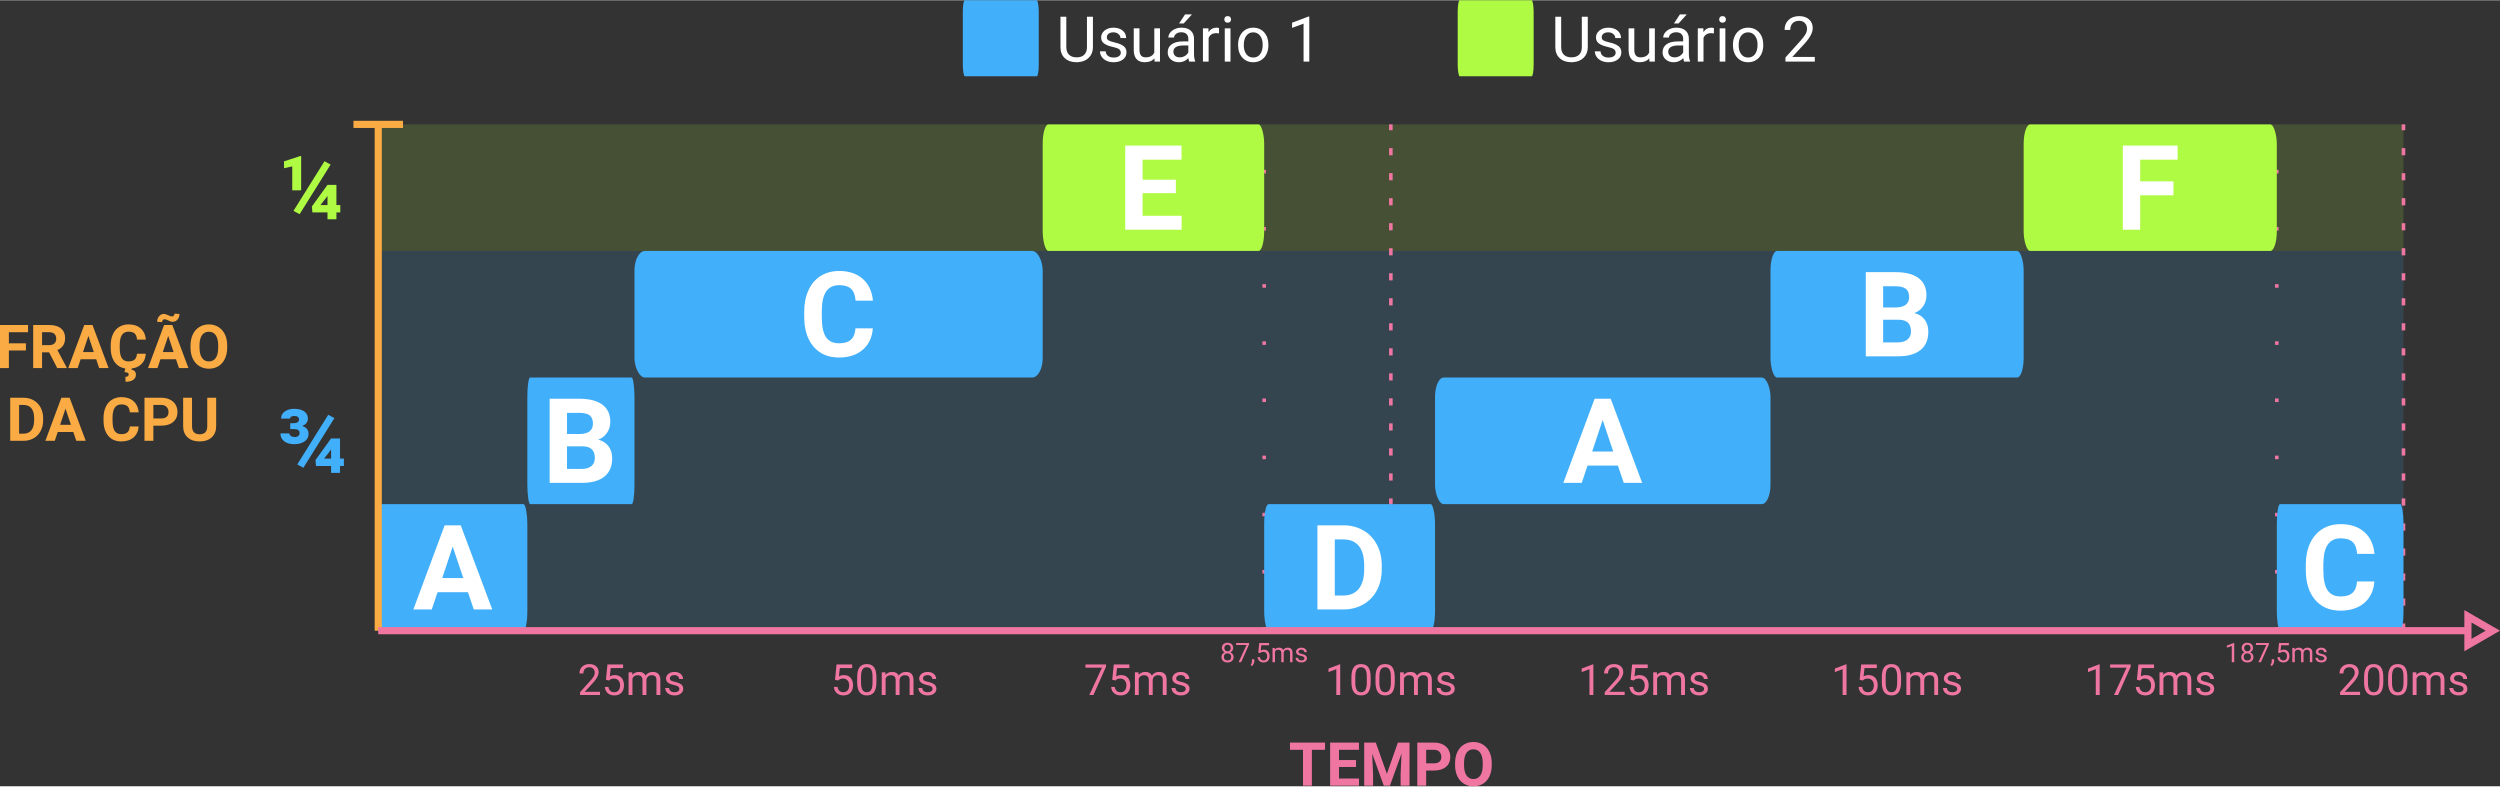 <?xml version="1.0" encoding="UTF-8"?>
<!DOCTYPE svg PUBLIC "-//W3C//DTD SVG 1.1//EN" "http://www.w3.org/Graphics/SVG/1.1/DTD/svg11.dtd">
<!-- Creator: CorelDRAW 2021 (64 Bit) -->
<svg xmlns="http://www.w3.org/2000/svg" xml:space="preserve" width="998px" height="314px" version="1.1" style="shape-rendering:geometricPrecision; text-rendering:geometricPrecision; image-rendering:optimizeQuality; fill-rule:evenodd; clip-rule:evenodd"
viewBox="0 0 783.31 246.27"
 xmlns:xlink="http://www.w3.org/1999/xlink"
 xmlns:xodm="http://www.corel.com/coreldraw/odm/2003">
 <rect x="0" y="0" width="783.31" height="246.27" fill="#333333" stroke="none"/>
 <defs>
  <style type="text/css">
   <![CDATA[
    .str3 {stroke:#F076A2;stroke-width:2.24;stroke-miterlimit:22.926}
    .str1 {stroke:#FAAB43;stroke-width:2.24;stroke-miterlimit:22.926}
    .str2 {stroke:#F076A2;stroke-width:1.12;stroke-miterlimit:22.926;stroke-dasharray:1.12 16.79}
    .str0 {stroke:#F076A2;stroke-width:1.12;stroke-miterlimit:22.926;stroke-dasharray:2.24 5.6}
    .fil5 {fill:none}
    .fil2 {fill:#42AFFA}
    .fil4 {fill:#AFFA42}
    .fil7 {fill:#42AFFA;fill-rule:nonzero}
    .fil8 {fill:#AFFA42;fill-rule:nonzero}
    .fil9 {fill:#F076A2;fill-rule:nonzero}
    .fil6 {fill:#FAAB43;fill-rule:nonzero}
    .fil3 {fill:white;fill-rule:nonzero}
    .fil0 {fill:#42AFFA;fill-opacity:0.149}
    .fil1 {fill:#AFFA42;fill-opacity:0.149}
   ]]>
  </style>
 </defs>
 <g id="Camada_x0020_1">
  <polygon class="fil0" points="118.51,197.52 118.51,78.54 753.07,78.54 753.07,197.52 "/>
  <polygon class="fil1" points="118.51,78.54 118.51,38.88 753.07,38.88 753.07,78.54 "/>
  <rect class="fil2" x="118.51" y="157.86" width="46.72" height="39.66" rx="1.21" ry="6.08"/>
  <rect class="fil2" x="165.23" y="118.2" width="33.57" height="39.66" rx="0.87" ry="6.08"/>
  <rect class="fil2" x="198.8" y="78.54" width="127.9" height="39.66" rx="3.3" ry="6.08"/>
  <rect class="fil2" x="449.63" y="118.2" width="105.11" height="39.66" rx="2.71" ry="6.08"/>
  <rect class="fil2" x="554.74" y="78.54" width="79.32" height="39.66" rx="2.05" ry="6.08"/>
  <path class="fil3" d="M146.62 185.46l-9.52 0 -1.82 5.41 -5.77 0 9.81 -26.37 5.04 0 9.87 26.37 -5.78 0 -1.83 -5.41zm-8.06 -4.42l6.6 0 -3.32 -9.87 -3.28 9.87z"/>
  <path class="fil3" d="M172.22 151.21l0 -26.37 9.23 0c3.2,0 5.63,0.62 7.28,1.85 1.66,1.22 2.49,3.02 2.49,5.39 0,1.29 -0.34,2.43 -1,3.41 -0.66,0.99 -1.59,1.71 -2.77,2.17 1.35,0.34 2.41,1.02 3.19,2.04 0.78,1.03 1.17,2.28 1.17,3.77 0,2.53 -0.81,4.45 -2.42,5.75 -1.62,1.31 -3.93,1.97 -6.92,1.99l-10.25 0zm5.43 -11.46l0 7.09 4.65 0c1.28,0 2.29,-0.31 3,-0.91 0.72,-0.61 1.08,-1.45 1.08,-2.52 0,-2.4 -1.25,-3.62 -3.75,-3.66l-4.98 0zm0 -3.85l4.02 0c2.74,-0.05 4.11,-1.14 4.11,-3.28 0,-1.19 -0.34,-2.05 -1.04,-2.58 -0.69,-0.52 -1.79,-0.78 -3.29,-0.78l-3.8 0 0 6.64z"/>
  <path class="fil3" d="M273.48 102.78c-0.21,2.84 -1.25,5.07 -3.14,6.7 -1.89,1.63 -4.38,2.45 -7.47,2.45 -3.38,0 -6.04,-1.14 -7.98,-3.42 -1.94,-2.28 -2.91,-5.41 -2.91,-9.38l0 -1.61c0,-2.54 0.45,-4.78 1.35,-6.71 0.89,-1.93 2.17,-3.41 3.82,-4.45 1.67,-1.03 3.59,-1.55 5.79,-1.55 3.05,0 5.49,0.82 7.35,2.44 1.87,1.64 2.94,3.92 3.23,6.87l-5.44 0c-0.13,-1.7 -0.6,-2.94 -1.42,-3.71 -0.81,-0.76 -2.05,-1.15 -3.72,-1.15 -1.81,0 -3.17,0.65 -4.06,1.95 -0.91,1.3 -1.36,3.31 -1.39,6.05l0 1.99c0,2.85 0.43,4.93 1.29,6.25 0.87,1.31 2.23,1.97 4.09,1.97 1.68,0 2.93,-0.38 3.76,-1.14 0.82,-0.77 1.3,-1.95 1.42,-3.55l5.43 0z"/>
  <path class="fil3" d="M506.93 145.8l-9.52 0 -1.81 5.41 -5.78 0 9.81 -26.37 5.04 0 9.87 26.37 -5.78 0 -1.83 -5.41zm-8.06 -4.41l6.6 0 -3.32 -9.88 -3.28 9.88z"/>
  <path class="fil3" d="M584.6 111.55l0 -26.37 9.23 0c3.21,0 5.64,0.62 7.29,1.85 1.65,1.22 2.48,3.02 2.48,5.39 0,1.29 -0.33,2.43 -1,3.41 -0.66,0.99 -1.58,1.71 -2.77,2.17 1.35,0.34 2.42,1.02 3.2,2.04 0.78,1.03 1.16,2.29 1.16,3.77 0,2.53 -0.81,4.45 -2.42,5.75 -1.62,1.31 -3.92,1.97 -6.92,1.99l-10.25 0zm5.43 -11.46l0 7.09 4.66 0c1.28,0 2.28,-0.31 3,-0.91 0.71,-0.61 1.07,-1.45 1.07,-2.52 0,-2.4 -1.25,-3.62 -3.75,-3.66l-4.98 0zm0 -3.85l4.03 0c2.74,-0.05 4.11,-1.14 4.11,-3.28 0,-1.19 -0.35,-2.05 -1.05,-2.58 -0.69,-0.52 -1.78,-0.78 -3.29,-0.78l-3.8 0 0 6.64z"/>
  <g id="_2501178819568">
   <rect class="fil2" x="301.67" width="23.8" height="23.8" rx="0.61" ry="3.65"/>
   <path class="fil3" d="M342.44 5.16l0 9.56c-0.01,1.32 -0.43,2.4 -1.26,3.25 -0.82,0.84 -1.94,1.31 -3.36,1.42l-0.49 0.02c-1.54,0 -2.76,-0.42 -3.67,-1.25 -0.92,-0.83 -1.38,-1.97 -1.39,-3.43l0 -9.57 1.83 0 0 9.51c0,1.02 0.28,1.81 0.84,2.37 0.56,0.56 1.35,0.84 2.39,0.84 1.05,0 1.85,-0.28 2.41,-0.84 0.56,-0.56 0.83,-1.34 0.83,-2.36l0 -9.52 1.87 0z"/>
   <path id="_1" class="fil3" d="M351.17 16.44c0,-0.48 -0.19,-0.86 -0.55,-1.12 -0.36,-0.27 -1,-0.5 -1.9,-0.69 -0.9,-0.19 -1.62,-0.43 -2.15,-0.7 -0.53,-0.27 -0.92,-0.59 -1.18,-0.96 -0.25,-0.37 -0.38,-0.82 -0.38,-1.33 0,-0.86 0.36,-1.58 1.08,-2.17 0.73,-0.59 1.65,-0.89 2.78,-0.89 1.18,0 2.14,0.3 2.88,0.91 0.74,0.62 1.1,1.4 1.1,2.35l-1.79 0c0,-0.49 -0.21,-0.91 -0.62,-1.27 -0.42,-0.35 -0.94,-0.53 -1.57,-0.53 -0.65,0 -1.16,0.14 -1.52,0.43 -0.37,0.28 -0.55,0.65 -0.55,1.11 0,0.43 0.17,0.75 0.51,0.97 0.34,0.22 0.95,0.43 1.84,0.63 0.9,0.2 1.62,0.43 2.17,0.71 0.55,0.28 0.96,0.61 1.23,1 0.27,0.39 0.4,0.86 0.4,1.43 0,0.93 -0.37,1.68 -1.12,2.24 -0.74,0.56 -1.71,0.85 -2.9,0.85 -0.84,0 -1.58,-0.15 -2.22,-0.45 -0.65,-0.3 -1.15,-0.71 -1.51,-1.24 -0.36,-0.53 -0.55,-1.1 -0.55,-1.72l1.79 0c0.03,0.6 0.27,1.07 0.72,1.42 0.44,0.35 1.04,0.52 1.77,0.52 0.67,0 1.21,-0.13 1.62,-0.4 0.41,-0.28 0.62,-0.64 0.62,-1.1z"/>
   <path id="_2" class="fil3" d="M361.71 18.18c-0.69,0.82 -1.71,1.23 -3.05,1.23 -1.12,0 -1.96,-0.33 -2.55,-0.97 -0.58,-0.65 -0.87,-1.61 -0.88,-2.87l0 -6.79 1.79 0 0 6.73c0,1.58 0.64,2.37 1.93,2.37 1.36,0 2.27,-0.5 2.72,-1.52l0 -7.58 1.78 0 0 10.43 -1.7 0 -0.04 -1.03z"/>
   <path id="_3" class="fil3" d="M372.61 19.21c-0.1,-0.21 -0.19,-0.57 -0.25,-1.1 -0.83,0.86 -1.82,1.3 -2.97,1.3 -1.03,0 -1.88,-0.29 -2.53,-0.88 -0.66,-0.58 -0.99,-1.32 -0.99,-2.21 0,-1.09 0.41,-1.93 1.24,-2.53 0.82,-0.6 1.99,-0.9 3.48,-0.9l1.74 0 0 -0.82c0,-0.63 -0.19,-1.12 -0.56,-1.5 -0.37,-0.36 -0.92,-0.55 -1.65,-0.55 -0.64,0 -1.17,0.16 -1.6,0.48 -0.43,0.32 -0.65,0.71 -0.65,1.17l-1.79 0c0,-0.52 0.18,-1.03 0.55,-1.51 0.37,-0.49 0.87,-0.87 1.51,-1.16 0.63,-0.28 1.33,-0.42 2.09,-0.42 1.2,0 2.14,0.3 2.82,0.9 0.68,0.6 1.04,1.43 1.06,2.48l0 4.81c0,0.96 0.13,1.72 0.37,2.28l0 0.16 -1.87 0zm-2.96 -1.33c0.56,0 1.09,-0.14 1.59,-0.43 0.5,-0.29 0.86,-0.68 1.09,-1.14l0 -2.16 -1.4 0c-2.18,0 -3.28,0.65 -3.28,1.94 0,0.56 0.19,1 0.56,1.32 0.37,0.32 0.85,0.47 1.44,0.47zm1.65 -13.45l2.16 0 -2.58 2.84 -1.44 -0.01 1.86 -2.83z"/>
   <path id="_4" class="fil3" d="M381.95 10.37c-0.27,-0.05 -0.56,-0.07 -0.87,-0.07 -1.17,0 -1.97,0.49 -2.39,1.49l0 7.42 -1.78 0 0 -10.43 1.73 0 0.03 1.2c0.59,-0.93 1.42,-1.4 2.49,-1.4 0.35,0 0.62,0.04 0.79,0.13l0 1.66z"/>
   <path id="_5" class="fil3" d="M385.54 19.21l-1.79 0 0 -10.43 1.79 0 0 10.43zm-1.93 -13.21c0,-0.29 0.09,-0.54 0.26,-0.74 0.18,-0.2 0.44,-0.3 0.79,-0.3 0.35,0 0.61,0.1 0.79,0.3 0.18,0.2 0.27,0.45 0.27,0.74 0,0.29 -0.09,0.53 -0.27,0.73 -0.18,0.19 -0.44,0.29 -0.79,0.29 -0.35,0 -0.61,-0.1 -0.79,-0.29 -0.17,-0.2 -0.26,-0.44 -0.26,-0.73z"/>
   <path id="_6" class="fil3" d="M387.92 13.9c0,-1.03 0.2,-1.95 0.6,-2.76 0.4,-0.82 0.96,-1.45 1.68,-1.9 0.71,-0.44 1.53,-0.66 2.45,-0.66 1.42,0 2.57,0.49 3.45,1.47 0.88,0.99 1.32,2.3 1.32,3.93l0 0.13c0,1.01 -0.2,1.93 -0.59,2.73 -0.38,0.81 -0.94,1.44 -1.67,1.89 -0.72,0.45 -1.55,0.68 -2.49,0.68 -1.41,0 -2.56,-0.5 -3.44,-1.48 -0.88,-0.98 -1.31,-2.29 -1.31,-3.91l0 -0.12zm1.79 0.2c0,1.16 0.27,2.09 0.8,2.79 0.54,0.7 1.26,1.05 2.16,1.05 0.91,0 1.63,-0.35 2.16,-1.06 0.54,-0.71 0.8,-1.71 0.8,-2.99 0,-1.15 -0.27,-2.07 -0.81,-2.78 -0.54,-0.71 -1.27,-1.07 -2.17,-1.07 -0.88,0 -1.59,0.35 -2.13,1.05 -0.54,0.7 -0.81,1.71 -0.81,3.01z"/>
   <polygon id="_7" class="fil3" points="410.23,19.21 408.44,19.21 408.44,7.32 404.84,8.64 404.84,7.02 409.95,5.1 410.23,5.1 "/>
   <rect class="fil4" x="456.73" width="23.8" height="23.8" rx="0.61" ry="3.65"/>
   <path class="fil3" d="M497.49 5.16l0 9.56c-0.01,1.32 -0.43,2.4 -1.25,3.25 -0.83,0.84 -1.95,1.31 -3.37,1.42l-0.49 0.02c-1.53,0 -2.76,-0.42 -3.67,-1.25 -0.92,-0.83 -1.38,-1.97 -1.39,-3.43l0 -9.57 1.83 0 0 9.51c0,1.02 0.28,1.81 0.84,2.37 0.56,0.56 1.36,0.84 2.39,0.84 1.05,0 1.85,-0.28 2.41,-0.84 0.56,-0.56 0.83,-1.34 0.83,-2.36l0 -9.52 1.87 0z"/>
   <path id="_1_0" class="fil3" d="M506.22 16.44c0,-0.48 -0.18,-0.86 -0.55,-1.12 -0.36,-0.27 -0.99,-0.5 -1.9,-0.69 -0.9,-0.19 -1.62,-0.43 -2.15,-0.7 -0.53,-0.27 -0.92,-0.59 -1.18,-0.96 -0.25,-0.37 -0.38,-0.82 -0.38,-1.33 0,-0.86 0.36,-1.58 1.09,-2.17 0.72,-0.59 1.65,-0.89 2.77,-0.89 1.18,0 2.15,0.3 2.88,0.91 0.74,0.62 1.11,1.4 1.11,2.35l-1.8 0c0,-0.49 -0.21,-0.91 -0.62,-1.27 -0.42,-0.35 -0.94,-0.53 -1.57,-0.53 -0.65,0 -1.16,0.14 -1.52,0.43 -0.37,0.28 -0.55,0.65 -0.55,1.11 0,0.43 0.17,0.75 0.51,0.97 0.34,0.22 0.96,0.43 1.85,0.63 0.89,0.2 1.61,0.43 2.16,0.71 0.55,0.28 0.96,0.61 1.23,1 0.27,0.39 0.4,0.86 0.4,1.43 0,0.93 -0.37,1.68 -1.12,2.24 -0.74,0.56 -1.71,0.85 -2.9,0.85 -0.84,0 -1.58,-0.15 -2.22,-0.45 -0.64,-0.3 -1.15,-0.71 -1.51,-1.24 -0.36,-0.53 -0.55,-1.1 -0.55,-1.72l1.79 0c0.03,0.6 0.27,1.07 0.72,1.42 0.44,0.35 1.04,0.52 1.77,0.52 0.67,0 1.22,-0.13 1.62,-0.4 0.41,-0.28 0.62,-0.64 0.62,-1.1z"/>
   <path id="_2_1" class="fil3" d="M516.76 18.18c-0.69,0.82 -1.71,1.23 -3.05,1.23 -1.11,0 -1.96,-0.33 -2.54,-0.97 -0.59,-0.65 -0.88,-1.61 -0.89,-2.87l0 -6.79 1.79 0 0 6.73c0,1.58 0.64,2.37 1.93,2.37 1.36,0 2.27,-0.5 2.72,-1.52l0 -7.58 1.78 0 0 10.43 -1.7 0 -0.04 -1.03z"/>
   <path id="_3_2" class="fil3" d="M527.66 19.21c-0.1,-0.21 -0.18,-0.57 -0.25,-1.1 -0.83,0.86 -1.82,1.3 -2.97,1.3 -1.03,0 -1.87,-0.29 -2.53,-0.88 -0.66,-0.58 -0.99,-1.32 -0.99,-2.21 0,-1.09 0.41,-1.93 1.24,-2.53 0.82,-0.6 1.99,-0.9 3.48,-0.9l1.74 0 0 -0.82c0,-0.63 -0.18,-1.12 -0.56,-1.5 -0.37,-0.36 -0.92,-0.55 -1.65,-0.55 -0.63,0 -1.17,0.16 -1.6,0.48 -0.43,0.32 -0.65,0.71 -0.65,1.17l-1.79 0c0,-0.52 0.18,-1.03 0.55,-1.51 0.38,-0.49 0.88,-0.87 1.51,-1.16 0.63,-0.28 1.33,-0.42 2.09,-0.42 1.2,0 2.14,0.3 2.82,0.9 0.69,0.6 1.04,1.43 1.06,2.48l0 4.81c0,0.96 0.13,1.72 0.37,2.28l0 0.16 -1.87 0zm-2.96 -1.33c0.56,0 1.09,-0.14 1.59,-0.43 0.5,-0.29 0.87,-0.68 1.09,-1.14l0 -2.16 -1.4 0c-2.18,0 -3.28,0.65 -3.28,1.94 0,0.56 0.19,1 0.56,1.32 0.38,0.32 0.85,0.47 1.44,0.47zm1.65 -13.45l2.16 0 -2.58 2.84 -1.44 -0.01 1.86 -2.83z"/>
   <path id="_4_3" class="fil3" d="M537.01 10.37c-0.27,-0.05 -0.57,-0.07 -0.88,-0.07 -1.17,0 -1.97,0.49 -2.38,1.49l0 7.42 -1.79 0 0 -10.43 1.74 0 0.03 1.2c0.58,-0.93 1.41,-1.4 2.48,-1.4 0.35,0 0.62,0.04 0.8,0.13l0 1.66z"/>
   <path id="_5_4" class="fil3" d="M540.59 19.21l-1.78 0 0 -10.43 1.78 0 0 10.43zm-1.93 -13.21c0,-0.29 0.09,-0.54 0.26,-0.74 0.18,-0.2 0.45,-0.3 0.79,-0.3 0.35,0 0.61,0.1 0.79,0.3 0.18,0.2 0.27,0.45 0.27,0.74 0,0.29 -0.09,0.53 -0.27,0.73 -0.18,0.19 -0.44,0.29 -0.79,0.29 -0.34,0 -0.61,-0.1 -0.79,-0.29 -0.17,-0.2 -0.26,-0.44 -0.26,-0.73z"/>
   <path id="_6_5" class="fil3" d="M542.97 13.9c0,-1.03 0.2,-1.95 0.6,-2.76 0.4,-0.82 0.96,-1.45 1.68,-1.9 0.71,-0.44 1.53,-0.66 2.45,-0.66 1.43,0 2.58,0.49 3.45,1.47 0.88,0.99 1.32,2.3 1.32,3.93l0 0.13c0,1.01 -0.2,1.93 -0.58,2.73 -0.39,0.81 -0.95,1.44 -1.67,1.89 -0.73,0.45 -1.56,0.68 -2.5,0.68 -1.41,0 -2.56,-0.5 -3.43,-1.48 -0.88,-0.98 -1.32,-2.29 -1.32,-3.91l0 -0.12zm1.79 0.2c0,1.16 0.27,2.09 0.81,2.79 0.53,0.7 1.25,1.05 2.15,1.05 0.91,0 1.63,-0.35 2.16,-1.06 0.54,-0.71 0.8,-1.71 0.8,-2.99 0,-1.15 -0.27,-2.07 -0.81,-2.78 -0.54,-0.71 -1.26,-1.07 -2.17,-1.07 -0.88,0 -1.59,0.35 -2.13,1.05 -0.54,0.7 -0.81,1.71 -0.81,3.01z"/>
   <path id="_7_6" class="fil3" d="M568.62 19.21l-9.2 0 0 -1.29 4.86 -5.4c0.72,-0.82 1.22,-1.48 1.49,-2 0.27,-0.51 0.41,-1.04 0.41,-1.59 0,-0.73 -0.22,-1.33 -0.67,-1.8 -0.44,-0.47 -1.03,-0.7 -1.77,-0.7 -0.89,0 -1.58,0.25 -2.07,0.75 -0.49,0.51 -0.74,1.21 -0.74,2.11l-1.78 0c0,-1.29 0.41,-2.33 1.25,-3.13 0.83,-0.8 1.94,-1.2 3.34,-1.2 1.3,0 2.34,0.35 3.09,1.03 0.77,0.69 1.14,1.6 1.14,2.74 0,1.38 -0.87,3.03 -2.64,4.94l-3.76 4.08 7.05 0 0 1.46z"/>
  </g>
  <line class="fil5 str0" x1="753.07" y1="197.52" x2="753.07" y2= "38.88" />
  <line class="fil5 str1" x1="118.51" y1="197.52" x2="118.51" y2= "38.88" />
  <polygon class="fil6" points="8.12,109.72 2.78,109.72 2.78,115.24 0,115.24 0,101.74 8.79,101.74 8.79,104 2.78,104 2.78,107.48 8.12,107.48 "/>
  <path id="_1_7" class="fil6" d="M15.39 110.31l-2.21 0 0 4.93 -2.78 0 0 -13.5 5.01 0c1.6,0 2.83,0.36 3.69,1.07 0.87,0.71 1.3,1.72 1.3,3.02 0,0.92 -0.2,1.69 -0.6,2.3 -0.4,0.62 -1,1.11 -1.81,1.47l2.92 5.51 0 0.13 -2.98 0 -2.54 -4.93zm-2.21 -2.26l2.24 0c0.7,0 1.24,-0.18 1.63,-0.53 0.38,-0.36 0.57,-0.85 0.57,-1.47 0,-0.64 -0.18,-1.14 -0.54,-1.5 -0.36,-0.36 -0.92,-0.55 -1.67,-0.55l-2.23 0 0 4.05z"/>
  <path id="_2_8" class="fil6" d="M30.14 112.47l-4.88 0 -0.93 2.77 -2.95 0 5.02 -13.5 2.58 0 5.05 13.5 -2.96 0 -0.93 -2.77zm-4.13 -2.26l3.38 0 -1.7 -5.05 -1.68 5.05z"/>
  <path id="_3_9" class="fil6" d="M45.69 110.75c-0.1,1.46 -0.63,2.6 -1.6,3.43 -0.97,0.84 -2.24,1.25 -3.83,1.25 -1.73,0 -3.09,-0.58 -4.08,-1.75 -0.99,-1.16 -1.49,-2.76 -1.49,-4.8l0 -0.82c0,-1.3 0.23,-2.45 0.69,-3.44 0.45,-0.98 1.11,-1.74 1.96,-2.27 0.85,-0.53 1.84,-0.8 2.96,-0.8 1.56,0 2.81,0.42 3.76,1.25 0.96,0.84 1.51,2.01 1.65,3.52l-2.78 0c-0.06,-0.87 -0.31,-1.51 -0.73,-1.9 -0.41,-0.39 -1.05,-0.59 -1.9,-0.59 -0.93,0 -1.62,0.33 -2.08,1 -0.46,0.66 -0.7,1.7 -0.71,3.09l0 1.02c0,1.46 0.22,2.53 0.66,3.2 0.45,0.68 1.14,1.01 2.09,1.01 0.86,0 1.5,-0.19 1.93,-0.58 0.42,-0.39 0.66,-1 0.73,-1.82l2.77 0zm-4.4 4.44l-0.1 0.53c0.93,0.17 1.39,0.7 1.39,1.61 0,0.68 -0.28,1.21 -0.85,1.61 -0.56,0.39 -1.36,0.59 -2.38,0.59l-0.07 -1.55c0.69,0 1.04,-0.25 1.04,-0.75 0,-0.26 -0.1,-0.44 -0.31,-0.53 -0.21,-0.1 -0.54,-0.16 -1.01,-0.19l0.29 -1.32 2 0z"/>
  <path id="_4_10" class="fil6" d="M55.14 112.47l-4.87 0 -0.93 2.77 -2.96 0 5.03 -13.5 2.58 0 5.05 13.5 -2.96 0 -0.94 -2.77zm-4.12 -2.26l3.37 0 -1.69 -5.05 -1.68 5.05zm5.21 -11.93c0,0.69 -0.21,1.28 -0.61,1.75 -0.41,0.47 -0.91,0.71 -1.5,0.71 -0.23,0 -0.44,-0.03 -0.63,-0.08 -0.18,-0.05 -0.43,-0.17 -0.75,-0.34 -0.32,-0.17 -0.55,-0.28 -0.69,-0.32 -0.15,-0.04 -0.3,-0.06 -0.47,-0.06 -0.21,0 -0.4,0.08 -0.55,0.23 -0.15,0.16 -0.23,0.38 -0.23,0.66l-1.56 -0.09c0,-0.69 0.21,-1.27 0.61,-1.75 0.41,-0.48 0.9,-0.72 1.49,-0.72 0.18,0 0.36,0.02 0.52,0.07 0.17,0.04 0.44,0.15 0.81,0.33 0.37,0.18 0.62,0.29 0.76,0.32 0.15,0.04 0.3,0.06 0.45,0.06 0.22,0 0.4,-0.08 0.56,-0.23 0.16,-0.15 0.24,-0.36 0.24,-0.64l1.55 0.1z"/>
  <path id="_5_11" class="fil6" d="M71.19 108.8c0,1.33 -0.24,2.49 -0.71,3.5 -0.47,1 -1.14,1.77 -2.01,2.32 -0.88,0.54 -1.88,0.81 -3.01,0.81 -1.12,0 -2.12,-0.27 -2.99,-0.8 -0.88,-0.54 -1.56,-1.31 -2.05,-2.31 -0.48,-1 -0.72,-2.15 -0.73,-3.45l0 -0.66c0,-1.33 0.24,-2.5 0.72,-3.52 0.48,-1.01 1.16,-1.78 2.03,-2.32 0.88,-0.54 1.88,-0.82 3,-0.82 1.13,0 2.12,0.28 3,0.82 0.87,0.54 1.55,1.31 2.03,2.32 0.48,1.02 0.72,2.18 0.72,3.51l0 0.6zm-2.82 -0.61c0,-1.42 -0.25,-2.5 -0.76,-3.23 -0.51,-0.74 -1.23,-1.11 -2.17,-1.11 -0.93,0 -1.65,0.37 -2.16,1.09 -0.51,0.73 -0.76,1.8 -0.77,3.2l0 0.66c0,1.38 0.25,2.45 0.76,3.21 0.51,0.77 1.24,1.14 2.19,1.14 0.93,0 1.65,-0.36 2.15,-1.1 0.5,-0.73 0.75,-1.8 0.76,-3.2l0 -0.66z"/>
  <path id="_6_12" class="fil6" d="M3.2 138.03l0 -13.5 4.15 0c1.19,0 2.25,0.27 3.19,0.8 0.94,0.54 1.67,1.3 2.19,2.28 0.53,0.99 0.79,2.11 0.79,3.36l0 0.63c0,1.25 -0.26,2.37 -0.78,3.34 -0.51,0.98 -1.24,1.74 -2.18,2.27 -0.94,0.54 -2,0.81 -3.18,0.82l-4.18 0zm2.78 -11.24l0 9 1.35 0c1.08,0 1.91,-0.35 2.49,-1.06 0.57,-0.72 0.87,-1.73 0.88,-3.05l0 -0.71c0,-1.37 -0.28,-2.41 -0.85,-3.12 -0.57,-0.71 -1.4,-1.06 -2.5,-1.06l-1.37 0z"/>
  <path id="_7_13" class="fil6" d="M22.97 135.26l-4.88 0 -0.93 2.77 -2.95 0 5.02 -13.5 2.58 0 5.05 13.5 -2.96 0 -0.93 -2.77zm-4.13 -2.26l3.38 0 -1.7 -5.06 -1.68 5.06z"/>
  <path id="_8" class="fil6" d="M43.44 133.54c-0.1,1.45 -0.64,2.59 -1.6,3.43 -0.97,0.83 -2.25,1.25 -3.83,1.25 -1.73,0 -3.09,-0.58 -4.08,-1.75 -0.99,-1.16 -1.49,-2.77 -1.49,-4.8l0 -0.83c0,-1.29 0.23,-2.44 0.69,-3.43 0.45,-0.99 1.11,-1.75 1.96,-2.27 0.85,-0.53 1.83,-0.8 2.96,-0.8 1.56,0 2.81,0.42 3.76,1.25 0.96,0.84 1.51,2.01 1.65,3.52l-2.78 0c-0.07,-0.88 -0.31,-1.51 -0.73,-1.9 -0.41,-0.39 -1.05,-0.59 -1.9,-0.59 -0.93,0 -1.62,0.33 -2.08,1 -0.46,0.66 -0.7,1.69 -0.71,3.09l0 1.02c0,1.46 0.22,2.53 0.66,3.2 0.44,0.67 1.14,1.01 2.09,1.01 0.86,0 1.5,-0.19 1.93,-0.58 0.42,-0.4 0.66,-1 0.72,-1.82l2.78 0z"/>
  <path id="_9" class="fil6" d="M48.05 133.28l0 4.75 -2.78 0 0 -13.5 5.27 0c1.01,0 1.9,0.19 2.67,0.56 0.77,0.37 1.36,0.9 1.78,1.58 0.41,0.68 0.62,1.46 0.62,2.34 0,1.32 -0.46,2.36 -1.36,3.13 -0.91,0.76 -2.16,1.14 -3.76,1.14l-2.44 0zm0 -2.26l2.49 0c0.73,0 1.29,-0.17 1.68,-0.51 0.39,-0.35 0.58,-0.84 0.58,-1.49 0,-0.66 -0.2,-1.19 -0.59,-1.6 -0.38,-0.41 -0.92,-0.62 -1.61,-0.63l-2.55 0 0 4.23z"/>
  <path id="_10" class="fil6" d="M67.73 124.53l0 8.9c0,1.47 -0.46,2.64 -1.38,3.5 -0.93,0.86 -2.19,1.29 -3.79,1.29 -1.58,0 -2.83,-0.42 -3.76,-1.25 -0.92,-0.84 -1.4,-1.98 -1.41,-3.44l0 -9 2.78 0 0 8.91c0,0.88 0.21,1.53 0.63,1.93 0.43,0.41 1.01,0.61 1.76,0.61 1.56,0 2.36,-0.82 2.38,-2.47l0 -8.98 2.79 0z"/>
  <line class="fil5 str1" x1="126.27" y1="38.88" x2="110.75" y2= "38.88" />
  <path class="fil7" d="M95.06 146.47l-1.92 -1.04 9.71 -15.56 1.93 1.04 -9.72 15.56zm11.48 -2.86l1.21 0 0 2.3 -1.21 0 0 2.15 -2.8 0 0 -2.15 -4.73 0 -0.16 -1.86 4.88 -6.76 2.81 0 0 6.32zm-5.01 0l2.21 0 0 -2.89 -0.19 0.29 -2.02 2.6zm-10.59 -11.11l1.12 0c1.08,0 1.63,-0.4 1.63,-1.21 0,-0.32 -0.13,-0.57 -0.39,-0.77 -0.26,-0.19 -0.61,-0.28 -1.06,-0.28 -0.38,0 -0.71,0.07 -0.98,0.21 -0.27,0.14 -0.4,0.35 -0.4,0.62l-2.8 0c0,-0.93 0.38,-1.67 1.15,-2.23 0.77,-0.56 1.75,-0.84 2.95,-0.84 1.32,0 2.37,0.27 3.15,0.81 0.78,0.54 1.16,1.3 1.16,2.27 0,1.08 -0.61,1.85 -1.84,2.3 1.37,0.38 2.05,1.22 2.05,2.52 0,0.96 -0.42,1.73 -1.25,2.31 -0.83,0.58 -1.93,0.87 -3.27,0.87 -1.3,0 -2.34,-0.31 -3.12,-0.91 -0.78,-0.61 -1.17,-1.43 -1.17,-2.47l2.81 0c0,0.31 0.16,0.58 0.47,0.8 0.31,0.23 0.7,0.34 1.17,0.34 0.55,0 0.94,-0.12 1.18,-0.36 0.25,-0.25 0.37,-0.53 0.37,-0.85 0,-0.85 -0.56,-1.27 -1.67,-1.28l-1.26 0 0 -1.85z"/>
  <path class="fil8" d="M94.36 59.55l-2.79 0 0 -7.5 -2.58 0.56 0 -2.16 5.11 -1.65 0.26 0 0 10.75zm-0.48 7.47l-1.93 -1.04 9.72 -15.55 1.92 1.04 -9.71 15.55zm11.53 -2.85l1.21 0 0 2.29 -1.21 0 0 2.15 -2.8 0 0 -2.15 -4.73 0 -0.16 -1.86 4.88 -6.76 2.81 0 0 6.33zm-5.01 0l2.21 0 0 -2.9 -0.19 0.3 -2.02 2.6z"/>
  <line class="fil5 str2" x1="396.1" y1="197.52" x2="396.1" y2= "38.88" />
  <rect class="fil4" x="326.7" y="38.88" width="69.4" height="39.66" rx="1.79" ry="6.08"/>
  <polygon class="fil3" points="368.43,60.43 358,60.43 358,67.52 370.24,67.52 370.24,71.89 352.56,71.89 352.56,45.52 370.2,45.52 370.2,49.94 358,49.94 358,56.21 368.43,56.21 "/>
  <line class="fil5 str0" x1="435.79" y1="197.52" x2="435.79" y2= "38.88" />
  <line class="fil5 str2" x1="713.38" y1="197.52" x2="713.38" y2= "38.88" />
  <rect class="fil2" x="396.1" y="157.86" width="53.53" height="39.66" rx="1.38" ry="6.08"/>
  <path class="fil3" d="M412.78 190.87l0 -26.37 8.11 0c2.32,0 4.4,0.52 6.23,1.57 1.83,1.04 3.26,2.53 4.28,4.45 1.03,1.93 1.54,4.12 1.54,6.57l0 1.22c0,2.44 -0.5,4.63 -1.51,6.53 -1.01,1.91 -2.43,3.39 -4.27,4.44 -1.83,1.05 -3.9,1.58 -6.21,1.59l-8.17 0zm5.44 -21.95l0 17.58 2.63 0c2.12,0 3.74,-0.7 4.87,-2.08 1.12,-1.39 1.69,-3.38 1.71,-5.95l0 -1.39c0,-2.68 -0.55,-4.71 -1.66,-6.09 -1.11,-1.38 -2.74,-2.07 -4.88,-2.07l-2.67 0z"/>
  <rect class="fil4" x="634.06" y="38.88" width="79.32" height="39.66" rx="2.05" ry="6.08"/>
  <polygon class="fil3" points="680.99,61.1 670.57,61.1 670.57,71.89 665.13,71.89 665.13,45.52 682.3,45.52 682.3,49.94 670.57,49.94 670.57,56.73 680.99,56.73 "/>
  <rect class="fil2" x="713.38" y="157.86" width="39.69" height="39.66" rx="1.02" ry="6.08"/>
  <path class="fil3" d="M743.95 182.1c-0.2,2.84 -1.25,5.07 -3.14,6.7 -1.89,1.63 -4.38,2.44 -7.47,2.44 -3.38,0 -6.04,-1.13 -7.98,-3.41 -1.93,-2.28 -2.9,-5.41 -2.9,-9.38l0 -1.61c0,-2.54 0.44,-4.78 1.34,-6.71 0.89,-1.93 2.17,-3.41 3.82,-4.45 1.67,-1.03 3.59,-1.55 5.79,-1.55 3.05,0 5.49,0.82 7.36,2.44 1.86,1.64 2.93,3.92 3.22,6.87l-5.44 0c-0.13,-1.7 -0.6,-2.94 -1.42,-3.71 -0.81,-0.76 -2.05,-1.15 -3.72,-1.15 -1.81,0 -3.17,0.65 -4.06,1.95 -0.9,1.3 -1.36,3.31 -1.39,6.05l0 1.99c0,2.85 0.43,4.93 1.3,6.25 0.86,1.31 2.22,1.97 4.08,1.97 1.68,0 2.93,-0.38 3.76,-1.14 0.82,-0.77 1.3,-1.95 1.42,-3.55l5.43 0z"/>
  <path class="fil9" d="M188 217.66l-6.25 0 0 -0.87 3.3 -3.68c0.49,-0.55 0.83,-1 1.02,-1.35 0.18,-0.35 0.28,-0.71 0.28,-1.08 0,-0.5 -0.15,-0.91 -0.46,-1.23 -0.3,-0.32 -0.7,-0.48 -1.2,-0.48 -0.61,0 -1.08,0.18 -1.41,0.52 -0.33,0.34 -0.5,0.82 -0.5,1.43l-1.22 0c0,-0.87 0.29,-1.59 0.85,-2.13 0.57,-0.54 1.33,-0.81 2.28,-0.81 0.88,0 1.59,0.23 2.1,0.7 0.52,0.46 0.78,1.08 0.78,1.86 0,0.94 -0.6,2.06 -1.8,3.36l-2.56 2.77 4.79 0 0 0.99z"/>
  <path id="_1_14" class="fil9" d="M189.85 212.88l0.48 -4.77 4.9 0 0 1.13 -3.87 0 -0.29 2.6c0.47,-0.27 1,-0.41 1.6,-0.41 0.87,0 1.56,0.29 2.07,0.86 0.51,0.58 0.77,1.36 0.77,2.33 0,0.99 -0.27,1.76 -0.8,2.33 -0.53,0.57 -1.27,0.85 -2.23,0.85 -0.84,0 -1.53,-0.24 -2.06,-0.71 -0.54,-0.46 -0.84,-1.11 -0.91,-1.94l1.14 0c0.08,0.55 0.27,0.96 0.59,1.24 0.31,0.28 0.73,0.41 1.24,0.41 0.57,0 1.01,-0.19 1.33,-0.57 0.32,-0.39 0.48,-0.92 0.48,-1.6 0,-0.63 -0.17,-1.14 -0.52,-1.53 -0.34,-0.39 -0.81,-0.58 -1.38,-0.58 -0.53,0 -0.95,0.12 -1.25,0.35l-0.32 0.26 -0.97 -0.25z"/>
  <path id="_2_15" class="fil9" d="M198.1 210.57l0.03 0.79c0.52,-0.62 1.22,-0.92 2.1,-0.92 1,0 1.67,0.38 2.03,1.14 0.23,-0.34 0.54,-0.62 0.92,-0.83 0.38,-0.21 0.83,-0.31 1.34,-0.31 1.56,0 2.35,0.82 2.38,2.47l0 4.75 -1.22 0 0 -4.68c0,-0.5 -0.11,-0.88 -0.34,-1.13 -0.24,-0.25 -0.62,-0.38 -1.17,-0.38 -0.45,0 -0.83,0.14 -1.12,0.4 -0.3,0.27 -0.47,0.63 -0.52,1.09l0 4.7 -1.22 0 0 -4.64c0,-1.03 -0.51,-1.55 -1.52,-1.55 -0.79,0 -1.34,0.34 -1.63,1.02l0 5.17 -1.21 0 0 -7.09 1.15 0z"/>
  <path id="_3_16" class="fil9" d="M212.86 215.78c0,-0.33 -0.12,-0.58 -0.37,-0.76 -0.24,-0.18 -0.67,-0.34 -1.29,-0.47 -0.61,-0.13 -1.1,-0.29 -1.46,-0.47 -0.36,-0.19 -0.63,-0.4 -0.8,-0.66 -0.17,-0.25 -0.26,-0.55 -0.26,-0.9 0,-0.58 0.25,-1.08 0.74,-1.48 0.49,-0.4 1.12,-0.6 1.88,-0.6 0.81,0 1.46,0.21 1.96,0.62 0.5,0.42 0.75,0.95 0.75,1.59l-1.22 0c0,-0.33 -0.14,-0.62 -0.42,-0.86 -0.28,-0.24 -0.64,-0.36 -1.07,-0.36 -0.44,0 -0.78,0.1 -1.03,0.29 -0.25,0.19 -0.38,0.44 -0.38,0.75 0,0.3 0.12,0.52 0.35,0.67 0.23,0.14 0.65,0.29 1.26,0.42 0.6,0.14 1.09,0.3 1.47,0.49 0.38,0.19 0.65,0.41 0.83,0.68 0.19,0.26 0.28,0.59 0.28,0.97 0,0.63 -0.26,1.14 -0.76,1.52 -0.51,0.39 -1.17,0.58 -1.98,0.58 -0.57,0 -1.07,-0.1 -1.51,-0.3 -0.43,-0.21 -0.78,-0.49 -1.02,-0.85 -0.25,-0.36 -0.37,-0.75 -0.37,-1.17l1.21 0c0.02,0.41 0.19,0.73 0.49,0.97 0.3,0.24 0.7,0.35 1.2,0.35 0.46,0 0.83,-0.09 1.11,-0.27 0.28,-0.19 0.41,-0.44 0.41,-0.75z"/>
  <path class="fil9" d="M261.63 212.88l0.48 -4.77 4.89 0 0 1.13 -3.86 0 -0.29 2.6c0.47,-0.27 1,-0.41 1.59,-0.41 0.88,0 1.57,0.29 2.08,0.86 0.51,0.58 0.77,1.36 0.77,2.33 0,0.99 -0.27,1.76 -0.8,2.33 -0.53,0.57 -1.28,0.85 -2.23,0.85 -0.84,0 -1.53,-0.24 -2.06,-0.71 -0.54,-0.46 -0.84,-1.11 -0.92,-1.94l1.15 0c0.08,0.55 0.27,0.96 0.59,1.24 0.31,0.28 0.73,0.41 1.24,0.41 0.57,0 1.01,-0.19 1.33,-0.57 0.32,-0.39 0.48,-0.92 0.48,-1.6 0,-0.63 -0.17,-1.14 -0.52,-1.53 -0.35,-0.39 -0.81,-0.58 -1.39,-0.58 -0.53,0 -0.94,0.12 -1.24,0.35l-0.32 0.26 -0.97 -0.25z"/>
  <path id="_1_17" class="fil9" d="M274.6 213.59c0,1.42 -0.24,2.48 -0.73,3.17 -0.49,0.69 -1.25,1.04 -2.27,1.04 -1.03,0 -1.78,-0.34 -2.27,-1.02 -0.49,-0.67 -0.74,-1.68 -0.76,-3.03l0 -1.62c0,-1.4 0.24,-2.44 0.73,-3.13 0.48,-0.68 1.25,-1.02 2.28,-1.02 1.03,0 1.79,0.33 2.27,0.99 0.49,0.65 0.73,1.67 0.75,3.05l0 1.57zm-1.22 -1.66c0,-1.03 -0.14,-1.78 -0.43,-2.25 -0.29,-0.47 -0.74,-0.71 -1.37,-0.71 -0.62,0 -1.07,0.24 -1.36,0.71 -0.28,0.46 -0.43,1.18 -0.44,2.15l0 1.95c0,1.03 0.15,1.79 0.45,2.29 0.3,0.49 0.76,0.73 1.37,0.73 0.59,0 1.04,-0.23 1.33,-0.69 0.29,-0.47 0.44,-1.2 0.45,-2.19l0 -1.99z"/>
  <path id="_2_18" class="fil9" d="M277.42 210.57l0.03 0.79c0.52,-0.62 1.22,-0.92 2.1,-0.92 1,0 1.67,0.38 2.03,1.14 0.23,-0.34 0.54,-0.62 0.92,-0.83 0.38,-0.21 0.83,-0.31 1.34,-0.31 1.56,0 2.35,0.82 2.38,2.47l0 4.75 -1.22 0 0 -4.68c0,-0.5 -0.11,-0.88 -0.34,-1.13 -0.24,-0.25 -0.63,-0.38 -1.17,-0.38 -0.45,0 -0.83,0.14 -1.13,0.4 -0.29,0.27 -0.47,0.63 -0.51,1.09l0 4.7 -1.22 0 0 -4.64c0,-1.03 -0.51,-1.55 -1.52,-1.55 -0.79,0 -1.34,0.34 -1.63,1.02l0 5.17 -1.21 0 0 -7.09 1.15 0z"/>
  <path id="_3_19" class="fil9" d="M292.18 215.78c0,-0.33 -0.12,-0.58 -0.37,-0.76 -0.24,-0.18 -0.67,-0.34 -1.29,-0.47 -0.61,-0.13 -1.1,-0.29 -1.46,-0.47 -0.36,-0.19 -0.63,-0.4 -0.8,-0.66 -0.18,-0.25 -0.26,-0.55 -0.26,-0.9 0,-0.58 0.25,-1.08 0.74,-1.48 0.49,-0.4 1.12,-0.6 1.88,-0.6 0.81,0 1.46,0.21 1.96,0.62 0.5,0.42 0.75,0.95 0.75,1.59l-1.22 0c0,-0.33 -0.14,-0.62 -0.42,-0.86 -0.28,-0.24 -0.64,-0.36 -1.07,-0.36 -0.44,0 -0.78,0.1 -1.03,0.29 -0.25,0.19 -0.38,0.44 -0.38,0.75 0,0.3 0.12,0.52 0.35,0.67 0.23,0.14 0.65,0.29 1.26,0.42 0.6,0.14 1.09,0.3 1.47,0.49 0.37,0.19 0.65,0.41 0.83,0.68 0.18,0.26 0.28,0.59 0.28,0.97 0,0.63 -0.26,1.14 -0.76,1.52 -0.51,0.39 -1.17,0.58 -1.98,0.58 -0.57,0 -1.07,-0.1 -1.51,-0.3 -0.43,-0.21 -0.78,-0.49 -1.02,-0.85 -0.25,-0.36 -0.37,-0.75 -0.37,-1.17l1.21 0c0.02,0.41 0.18,0.73 0.49,0.97 0.3,0.24 0.7,0.35 1.2,0.35 0.46,0 0.83,-0.09 1.11,-0.27 0.27,-0.19 0.41,-0.44 0.41,-0.75z"/>
  <polygon class="fil9" points="346.55,208.79 342.6,217.66 341.32,217.66 345.27,209.11 340.1,209.11 340.1,208.11 346.55,208.11 "/>
  <path id="_1_20" class="fil9" d="M348.49 212.88l0.48 -4.77 4.89 0 0 1.13 -3.86 0 -0.29 2.6c0.47,-0.27 1,-0.41 1.6,-0.41 0.87,0 1.56,0.29 2.07,0.86 0.51,0.58 0.77,1.36 0.77,2.33 0,0.99 -0.27,1.76 -0.8,2.33 -0.53,0.57 -1.27,0.85 -2.23,0.85 -0.84,0 -1.53,-0.24 -2.06,-0.71 -0.54,-0.46 -0.84,-1.11 -0.91,-1.94l1.14 0c0.08,0.55 0.27,0.96 0.59,1.24 0.31,0.28 0.73,0.41 1.24,0.41 0.57,0 1.01,-0.19 1.33,-0.57 0.32,-0.39 0.48,-0.92 0.48,-1.6 0,-0.63 -0.17,-1.14 -0.52,-1.53 -0.34,-0.39 -0.81,-0.58 -1.39,-0.58 -0.52,0 -0.94,0.12 -1.24,0.35l-0.32 0.26 -0.97 -0.25z"/>
  <path id="_2_21" class="fil9" d="M356.73 210.57l0.04 0.79c0.52,-0.62 1.22,-0.92 2.1,-0.92 0.99,0 1.67,0.38 2.03,1.14 0.23,-0.34 0.54,-0.62 0.92,-0.83 0.38,-0.21 0.82,-0.31 1.34,-0.31 1.56,0 2.35,0.82 2.37,2.47l0 4.75 -1.21 0 0 -4.68c0,-0.5 -0.12,-0.88 -0.35,-1.13 -0.23,-0.25 -0.62,-0.38 -1.16,-0.38 -0.45,0 -0.83,0.14 -1.13,0.4 -0.29,0.27 -0.47,0.63 -0.51,1.09l0 4.7 -1.22 0 0 -4.64c0,-1.03 -0.51,-1.55 -1.52,-1.55 -0.79,0 -1.34,0.34 -1.63,1.02l0 5.17 -1.21 0 0 -7.09 1.14 0z"/>
  <path id="_3_22" class="fil9" d="M371.5 215.78c0,-0.33 -0.12,-0.58 -0.37,-0.76 -0.25,-0.18 -0.67,-0.34 -1.29,-0.47 -0.61,-0.13 -1.1,-0.29 -1.46,-0.47 -0.36,-0.19 -0.63,-0.4 -0.8,-0.66 -0.18,-0.25 -0.26,-0.55 -0.26,-0.9 0,-0.58 0.25,-1.08 0.74,-1.48 0.49,-0.4 1.12,-0.6 1.88,-0.6 0.81,0 1.46,0.21 1.96,0.62 0.5,0.42 0.75,0.95 0.75,1.59l-1.22 0c0,-0.33 -0.14,-0.62 -0.42,-0.86 -0.28,-0.24 -0.64,-0.36 -1.07,-0.36 -0.44,0 -0.79,0.1 -1.03,0.29 -0.25,0.19 -0.38,0.44 -0.38,0.75 0,0.3 0.12,0.52 0.35,0.67 0.23,0.14 0.65,0.29 1.25,0.42 0.61,0.14 1.1,0.3 1.48,0.49 0.37,0.19 0.65,0.41 0.83,0.68 0.18,0.26 0.28,0.59 0.28,0.97 0,0.63 -0.26,1.14 -0.77,1.52 -0.5,0.39 -1.16,0.58 -1.97,0.58 -0.57,0 -1.07,-0.1 -1.51,-0.3 -0.43,-0.21 -0.78,-0.49 -1.02,-0.85 -0.25,-0.36 -0.38,-0.75 -0.38,-1.17l1.22 0c0.02,0.41 0.18,0.73 0.49,0.97 0.3,0.24 0.7,0.35 1.2,0.35 0.46,0 0.83,-0.09 1.11,-0.27 0.27,-0.19 0.41,-0.44 0.41,-0.75z"/>
  <polygon class="fil9" points="419.92,217.66 418.7,217.66 418.7,209.58 416.26,210.48 416.26,209.38 419.73,208.07 419.92,208.07 "/>
  <path id="_1_23" class="fil9" d="M429.46 213.59c0,1.42 -0.24,2.48 -0.72,3.17 -0.49,0.69 -1.25,1.04 -2.28,1.04 -1.02,0 -1.77,-0.34 -2.26,-1.02 -0.49,-0.67 -0.74,-1.68 -0.76,-3.03l0 -1.62c0,-1.4 0.24,-2.44 0.73,-3.13 0.48,-0.68 1.24,-1.02 2.28,-1.02 1.03,0 1.78,0.33 2.27,0.99 0.48,0.65 0.73,1.67 0.74,3.05l0 1.57zm-1.21 -1.66c0,-1.03 -0.14,-1.78 -0.43,-2.25 -0.29,-0.47 -0.75,-0.71 -1.37,-0.71 -0.62,0 -1.08,0.24 -1.36,0.71 -0.28,0.46 -0.43,1.18 -0.44,2.15l0 1.95c0,1.03 0.15,1.79 0.45,2.29 0.3,0.49 0.75,0.73 1.36,0.73 0.6,0 1.05,-0.23 1.34,-0.69 0.29,-0.47 0.44,-1.2 0.45,-2.19l0 -1.99z"/>
  <path id="_2_24" class="fil9" d="M437.01 213.59c0,1.42 -0.25,2.48 -0.73,3.17 -0.49,0.69 -1.25,1.04 -2.28,1.04 -1.02,0 -1.77,-0.34 -2.26,-1.02 -0.49,-0.67 -0.74,-1.68 -0.76,-3.03l0 -1.62c0,-1.4 0.24,-2.44 0.73,-3.13 0.48,-0.68 1.24,-1.02 2.28,-1.02 1.03,0 1.79,0.33 2.27,0.99 0.48,0.65 0.73,1.67 0.75,3.05l0 1.57zm-1.22 -1.66c0,-1.03 -0.14,-1.78 -0.43,-2.25 -0.29,-0.47 -0.74,-0.71 -1.37,-0.71 -0.62,0 -1.07,0.24 -1.36,0.71 -0.28,0.46 -0.43,1.18 -0.44,2.15l0 1.95c0,1.03 0.15,1.79 0.45,2.29 0.3,0.49 0.76,0.73 1.36,0.73 0.6,0 1.05,-0.23 1.34,-0.69 0.29,-0.47 0.44,-1.2 0.45,-2.19l0 -1.99z"/>
  <path id="_3_25" class="fil9" d="M439.83 210.57l0.03 0.79c0.52,-0.62 1.22,-0.92 2.1,-0.92 0.99,0 1.67,0.38 2.03,1.14 0.23,-0.34 0.54,-0.62 0.92,-0.83 0.38,-0.21 0.83,-0.31 1.34,-0.31 1.56,0 2.35,0.82 2.37,2.47l0 4.75 -1.21 0 0 -4.68c0,-0.5 -0.11,-0.88 -0.35,-1.13 -0.23,-0.25 -0.62,-0.38 -1.16,-0.38 -0.45,0 -0.83,0.14 -1.13,0.4 -0.29,0.27 -0.47,0.63 -0.51,1.09l0 4.7 -1.22 0 0 -4.64c0,-1.03 -0.51,-1.55 -1.52,-1.55 -0.79,0 -1.34,0.34 -1.63,1.02l0 5.17 -1.21 0 0 -7.09 1.15 0z"/>
  <path id="_4_26" class="fil9" d="M454.59 215.78c0,-0.33 -0.12,-0.58 -0.37,-0.76 -0.24,-0.18 -0.67,-0.34 -1.29,-0.47 -0.61,-0.13 -1.1,-0.29 -1.46,-0.47 -0.36,-0.19 -0.63,-0.4 -0.8,-0.66 -0.18,-0.25 -0.26,-0.55 -0.26,-0.9 0,-0.58 0.25,-1.08 0.74,-1.48 0.49,-0.4 1.12,-0.6 1.88,-0.6 0.81,0 1.46,0.21 1.96,0.62 0.5,0.42 0.75,0.95 0.75,1.59l-1.22 0c0,-0.33 -0.14,-0.62 -0.42,-0.86 -0.28,-0.24 -0.64,-0.36 -1.07,-0.36 -0.44,0 -0.79,0.1 -1.03,0.29 -0.25,0.19 -0.38,0.44 -0.38,0.75 0,0.3 0.12,0.52 0.35,0.67 0.23,0.14 0.65,0.29 1.26,0.42 0.6,0.14 1.09,0.3 1.47,0.49 0.37,0.19 0.65,0.41 0.83,0.68 0.18,0.26 0.28,0.59 0.28,0.97 0,0.63 -0.26,1.14 -0.76,1.52 -0.51,0.39 -1.17,0.58 -1.98,0.58 -0.57,0 -1.07,-0.1 -1.51,-0.3 -0.43,-0.21 -0.78,-0.49 -1.02,-0.85 -0.25,-0.36 -0.37,-0.75 -0.37,-1.17l1.21 0c0.02,0.41 0.18,0.73 0.49,0.97 0.3,0.24 0.7,0.35 1.2,0.35 0.46,0 0.83,-0.09 1.11,-0.27 0.27,-0.19 0.41,-0.44 0.41,-0.75z"/>
  <polygon class="fil9" points="499.24,217.66 498.02,217.66 498.02,209.58 495.58,210.48 495.58,209.38 499.05,208.07 499.24,208.07 "/>
  <path id="_1_27" class="fil9" d="M509.05 217.66l-6.25 0 0 -0.87 3.3 -3.68c0.49,-0.55 0.83,-1 1.02,-1.35 0.18,-0.35 0.27,-0.71 0.27,-1.08 0,-0.5 -0.15,-0.91 -0.45,-1.23 -0.3,-0.32 -0.7,-0.48 -1.2,-0.48 -0.61,0 -1.08,0.18 -1.41,0.52 -0.34,0.34 -0.5,0.82 -0.5,1.43l-1.22 0c0,-0.87 0.29,-1.59 0.85,-2.13 0.57,-0.54 1.33,-0.81 2.28,-0.81 0.88,0 1.58,0.23 2.1,0.7 0.52,0.46 0.77,1.08 0.77,1.86 0,0.94 -0.59,2.06 -1.79,3.36l-2.56 2.77 4.79 0 0 0.99z"/>
  <path id="_2_28" class="fil9" d="M510.9 212.88l0.48 -4.77 4.89 0 0 1.13 -3.86 0 -0.29 2.6c0.47,-0.27 1,-0.41 1.6,-0.41 0.87,0 1.56,0.29 2.07,0.86 0.51,0.58 0.77,1.36 0.77,2.33 0,0.99 -0.27,1.76 -0.8,2.33 -0.53,0.57 -1.27,0.85 -2.23,0.85 -0.84,0 -1.53,-0.24 -2.06,-0.71 -0.54,-0.46 -0.84,-1.11 -0.92,-1.94l1.15 0c0.08,0.55 0.27,0.96 0.59,1.24 0.31,0.28 0.73,0.41 1.24,0.41 0.57,0 1.01,-0.19 1.33,-0.57 0.32,-0.39 0.48,-0.92 0.48,-1.6 0,-0.63 -0.17,-1.14 -0.52,-1.53 -0.35,-0.39 -0.81,-0.58 -1.39,-0.58 -0.52,0 -0.94,0.12 -1.24,0.35l-0.32 0.26 -0.97 -0.25z"/>
  <path id="_3_29" class="fil9" d="M519.14 210.57l0.04 0.79c0.52,-0.62 1.22,-0.92 2.1,-0.92 0.99,0 1.67,0.38 2.03,1.14 0.23,-0.34 0.54,-0.62 0.92,-0.83 0.38,-0.21 0.82,-0.31 1.34,-0.31 1.56,0 2.35,0.82 2.37,2.47l0 4.75 -1.21 0 0 -4.68c0,-0.5 -0.12,-0.88 -0.35,-1.13 -0.23,-0.25 -0.62,-0.38 -1.16,-0.38 -0.45,0 -0.83,0.14 -1.13,0.4 -0.29,0.27 -0.47,0.63 -0.51,1.09l0 4.7 -1.22 0 0 -4.64c0,-1.03 -0.51,-1.55 -1.52,-1.55 -0.79,0 -1.34,0.34 -1.63,1.02l0 5.17 -1.21 0 0 -7.09 1.14 0z"/>
  <path id="_4_30" class="fil9" d="M533.91 215.78c0,-0.33 -0.12,-0.58 -0.37,-0.76 -0.25,-0.18 -0.68,-0.34 -1.29,-0.47 -0.61,-0.13 -1.1,-0.29 -1.46,-0.47 -0.36,-0.19 -0.63,-0.4 -0.8,-0.66 -0.18,-0.25 -0.26,-0.55 -0.26,-0.9 0,-0.58 0.24,-1.08 0.74,-1.48 0.49,-0.4 1.12,-0.6 1.88,-0.6 0.81,0 1.46,0.21 1.96,0.62 0.5,0.42 0.75,0.95 0.75,1.59l-1.22 0c0,-0.33 -0.14,-0.62 -0.42,-0.86 -0.28,-0.24 -0.64,-0.36 -1.07,-0.36 -0.44,0 -0.79,0.1 -1.03,0.29 -0.26,0.19 -0.38,0.44 -0.38,0.75 0,0.3 0.12,0.52 0.35,0.67 0.23,0.14 0.65,0.29 1.25,0.42 0.61,0.14 1.1,0.3 1.48,0.49 0.37,0.19 0.65,0.41 0.83,0.68 0.18,0.26 0.28,0.59 0.28,0.97 0,0.63 -0.26,1.14 -0.77,1.52 -0.5,0.39 -1.16,0.58 -1.97,0.58 -0.57,0 -1.07,-0.1 -1.51,-0.3 -0.44,-0.21 -0.78,-0.49 -1.02,-0.85 -0.25,-0.36 -0.38,-0.75 -0.38,-1.17l1.22 0c0.02,0.41 0.18,0.73 0.49,0.97 0.3,0.24 0.7,0.35 1.2,0.35 0.46,0 0.83,-0.09 1.11,-0.27 0.27,-0.19 0.41,-0.44 0.41,-0.75z"/>
  <polygon class="fil9" points="578.56,217.66 577.34,217.66 577.34,209.58 574.9,210.48 574.9,209.38 578.37,208.07 578.56,208.07 "/>
  <path id="_1_31" class="fil9" d="M582.67 212.88l0.49 -4.77 4.89 0 0 1.13 -3.86 0 -0.29 2.6c0.47,-0.27 1,-0.41 1.59,-0.41 0.87,0 1.57,0.29 2.08,0.86 0.51,0.58 0.76,1.36 0.76,2.33 0,0.99 -0.26,1.76 -0.79,2.33 -0.53,0.57 -1.28,0.85 -2.23,0.85 -0.84,0 -1.53,-0.24 -2.07,-0.71 -0.53,-0.46 -0.83,-1.11 -0.91,-1.94l1.15 0c0.07,0.55 0.27,0.96 0.59,1.24 0.31,0.28 0.72,0.41 1.24,0.41 0.56,0 1.01,-0.19 1.33,-0.57 0.32,-0.39 0.48,-0.92 0.48,-1.6 0,-0.63 -0.17,-1.14 -0.52,-1.53 -0.35,-0.39 -0.81,-0.58 -1.39,-0.58 -0.53,0 -0.94,0.12 -1.24,0.35l-0.33 0.26 -0.97 -0.25z"/>
  <path id="_2_32" class="fil9" d="M595.65 213.59c0,1.42 -0.25,2.48 -0.73,3.17 -0.49,0.69 -1.25,1.04 -2.28,1.04 -1.02,0 -1.77,-0.34 -2.26,-1.02 -0.49,-0.67 -0.74,-1.68 -0.76,-3.03l0 -1.62c0,-1.4 0.24,-2.44 0.73,-3.13 0.48,-0.68 1.24,-1.02 2.28,-1.02 1.03,0 1.78,0.33 2.27,0.99 0.48,0.65 0.73,1.67 0.75,3.05l0 1.57zm-1.22 -1.66c0,-1.03 -0.14,-1.78 -0.43,-2.25 -0.29,-0.47 -0.75,-0.71 -1.37,-0.71 -0.62,0 -1.07,0.24 -1.36,0.71 -0.28,0.46 -0.43,1.18 -0.44,2.15l0 1.95c0,1.03 0.15,1.79 0.45,2.29 0.3,0.49 0.75,0.73 1.36,0.73 0.6,0 1.05,-0.23 1.34,-0.69 0.29,-0.47 0.44,-1.2 0.45,-2.19l0 -1.99z"/>
  <path id="_3_33" class="fil9" d="M598.46 210.57l0.04 0.79c0.52,-0.62 1.22,-0.92 2.1,-0.92 0.99,0 1.67,0.38 2.03,1.14 0.23,-0.34 0.54,-0.62 0.92,-0.83 0.38,-0.21 0.82,-0.31 1.34,-0.31 1.56,0 2.35,0.82 2.37,2.47l0 4.75 -1.21 0 0 -4.68c0,-0.5 -0.12,-0.88 -0.35,-1.13 -0.23,-0.25 -0.62,-0.38 -1.17,-0.38 -0.45,0 -0.82,0.14 -1.12,0.4 -0.29,0.27 -0.47,0.63 -0.51,1.09l0 4.7 -1.22 0 0 -4.64c0,-1.03 -0.51,-1.55 -1.52,-1.55 -0.79,0 -1.34,0.34 -1.63,1.02l0 5.17 -1.21 0 0 -7.09 1.14 0z"/>
  <path id="_4_34" class="fil9" d="M613.23 215.78c0,-0.33 -0.12,-0.58 -0.37,-0.76 -0.25,-0.18 -0.68,-0.34 -1.29,-0.47 -0.61,-0.13 -1.1,-0.29 -1.46,-0.47 -0.36,-0.19 -0.63,-0.4 -0.8,-0.66 -0.18,-0.25 -0.26,-0.55 -0.26,-0.9 0,-0.58 0.24,-1.08 0.73,-1.48 0.5,-0.4 1.13,-0.6 1.89,-0.6 0.81,0 1.46,0.21 1.96,0.62 0.5,0.42 0.75,0.95 0.75,1.59l-1.22 0c0,-0.33 -0.14,-0.62 -0.42,-0.86 -0.29,-0.24 -0.64,-0.36 -1.07,-0.36 -0.44,0 -0.79,0.1 -1.04,0.29 -0.25,0.19 -0.37,0.44 -0.37,0.75 0,0.3 0.12,0.52 0.35,0.67 0.23,0.14 0.65,0.29 1.25,0.42 0.61,0.14 1.1,0.3 1.48,0.49 0.37,0.19 0.65,0.41 0.83,0.68 0.18,0.26 0.28,0.59 0.28,0.97 0,0.63 -0.26,1.14 -0.77,1.52 -0.5,0.39 -1.16,0.58 -1.97,0.58 -0.57,0 -1.07,-0.1 -1.51,-0.3 -0.44,-0.21 -0.78,-0.49 -1.02,-0.85 -0.25,-0.36 -0.38,-0.75 -0.38,-1.17l1.22 0c0.02,0.41 0.18,0.73 0.49,0.97 0.3,0.24 0.7,0.35 1.2,0.35 0.46,0 0.83,-0.09 1.11,-0.27 0.27,-0.19 0.41,-0.44 0.41,-0.75z"/>
  <polygon class="fil9" points="657.88,217.66 656.66,217.66 656.66,209.58 654.22,210.48 654.22,209.38 657.69,208.07 657.88,208.07 "/>
  <polygon id="_1_35" class="fil9" points="667.6,208.79 663.65,217.66 662.37,217.66 666.31,209.11 661.15,209.11 661.15,208.11 667.6,208.11 "/>
  <path id="_2_36" class="fil9" d="M669.54 212.88l0.48 -4.77 4.89 0 0 1.13 -3.86 0 -0.29 2.6c0.47,-0.27 1,-0.41 1.59,-0.41 0.88,0 1.57,0.29 2.08,0.86 0.51,0.58 0.77,1.36 0.77,2.33 0,0.99 -0.27,1.76 -0.8,2.33 -0.53,0.57 -1.28,0.85 -2.23,0.85 -0.84,0 -1.53,-0.24 -2.07,-0.71 -0.53,-0.46 -0.83,-1.11 -0.91,-1.94l1.15 0c0.08,0.55 0.27,0.96 0.59,1.24 0.31,0.28 0.73,0.41 1.24,0.41 0.57,0 1.01,-0.19 1.33,-0.57 0.32,-0.39 0.48,-0.92 0.48,-1.6 0,-0.63 -0.17,-1.14 -0.52,-1.53 -0.35,-0.39 -0.81,-0.58 -1.39,-0.58 -0.53,0 -0.94,0.12 -1.24,0.35l-0.32 0.26 -0.97 -0.25z"/>
  <path id="_3_37" class="fil9" d="M677.78 210.57l0.03 0.79c0.53,-0.62 1.23,-0.92 2.11,-0.92 0.99,0 1.67,0.38 2.03,1.14 0.23,-0.34 0.54,-0.62 0.92,-0.83 0.38,-0.21 0.82,-0.31 1.34,-0.31 1.56,0 2.35,0.82 2.37,2.47l0 4.75 -1.21 0 0 -4.68c0,-0.5 -0.12,-0.88 -0.35,-1.13 -0.23,-0.25 -0.62,-0.38 -1.17,-0.38 -0.45,0 -0.82,0.14 -1.12,0.4 -0.29,0.27 -0.47,0.63 -0.51,1.09l0 4.7 -1.22 0 0 -4.64c0,-1.03 -0.51,-1.55 -1.52,-1.55 -0.79,0 -1.34,0.34 -1.63,1.02l0 5.17 -1.22 0 0 -7.09 1.15 0z"/>
  <path id="_4_38" class="fil9" d="M692.55 215.78c0,-0.33 -0.12,-0.58 -0.37,-0.76 -0.25,-0.18 -0.68,-0.34 -1.29,-0.47 -0.62,-0.13 -1.1,-0.29 -1.46,-0.47 -0.36,-0.19 -0.63,-0.4 -0.8,-0.66 -0.18,-0.25 -0.26,-0.55 -0.26,-0.9 0,-0.58 0.24,-1.08 0.73,-1.48 0.5,-0.4 1.13,-0.6 1.89,-0.6 0.8,0 1.46,0.21 1.96,0.62 0.5,0.42 0.75,0.95 0.75,1.59l-1.22 0c0,-0.33 -0.14,-0.62 -0.42,-0.86 -0.29,-0.24 -0.64,-0.36 -1.07,-0.36 -0.44,0 -0.79,0.1 -1.04,0.29 -0.25,0.19 -0.37,0.44 -0.37,0.75 0,0.3 0.12,0.52 0.35,0.67 0.23,0.14 0.65,0.29 1.25,0.42 0.61,0.14 1.1,0.3 1.48,0.49 0.37,0.19 0.65,0.41 0.83,0.68 0.18,0.26 0.27,0.59 0.27,0.97 0,0.63 -0.25,1.14 -0.76,1.52 -0.5,0.39 -1.16,0.58 -1.97,0.58 -0.57,0 -1.07,-0.1 -1.51,-0.3 -0.44,-0.21 -0.78,-0.49 -1.03,-0.85 -0.24,-0.36 -0.37,-0.75 -0.37,-1.17l1.22 0c0.02,0.41 0.18,0.73 0.49,0.97 0.3,0.24 0.7,0.35 1.2,0.35 0.46,0 0.83,-0.09 1.1,-0.27 0.28,-0.19 0.42,-0.44 0.42,-0.75z"/>
  <path class="fil9" d="M739.47 217.66l-6.26 0 0 -0.87 3.31 -3.68c0.49,-0.55 0.83,-1 1.01,-1.35 0.19,-0.35 0.28,-0.71 0.28,-1.08 0,-0.5 -0.15,-0.91 -0.45,-1.23 -0.3,-0.32 -0.7,-0.48 -1.21,-0.48 -0.6,0 -1.07,0.18 -1.4,0.52 -0.34,0.34 -0.51,0.82 -0.51,1.43l-1.21 0c0,-0.87 0.28,-1.59 0.85,-2.13 0.57,-0.54 1.32,-0.81 2.27,-0.81 0.89,0 1.59,0.23 2.11,0.7 0.51,0.46 0.77,1.08 0.77,1.86 0,0.94 -0.6,2.06 -1.8,3.36l-2.55 2.77 4.79 0 0 0.99z"/>
  <path id="_1_39" class="fil9" d="M746.74 213.59c0,1.42 -0.24,2.48 -0.73,3.17 -0.48,0.69 -1.24,1.04 -2.27,1.04 -1.02,0 -1.77,-0.34 -2.26,-1.02 -0.49,-0.67 -0.75,-1.68 -0.76,-3.03l0 -1.62c0,-1.4 0.24,-2.44 0.72,-3.13 0.49,-0.68 1.25,-1.02 2.29,-1.02 1.02,0 1.78,0.33 2.26,0.99 0.49,0.65 0.74,1.67 0.75,3.05l0 1.57zm-1.21 -1.66c0,-1.03 -0.14,-1.78 -0.43,-2.25 -0.29,-0.47 -0.75,-0.71 -1.37,-0.71 -0.63,0 -1.08,0.24 -1.36,0.71 -0.29,0.46 -0.43,1.18 -0.44,2.15l0 1.95c0,1.03 0.15,1.79 0.45,2.29 0.3,0.49 0.75,0.73 1.36,0.73 0.6,0 1.04,-0.23 1.33,-0.69 0.3,-0.47 0.45,-1.2 0.46,-2.19l0 -1.99z"/>
  <path id="_2_40" class="fil9" d="M754.28 213.59c0,1.42 -0.24,2.48 -0.72,3.17 -0.49,0.69 -1.25,1.04 -2.28,1.04 -1.02,0 -1.77,-0.34 -2.26,-1.02 -0.49,-0.67 -0.74,-1.68 -0.76,-3.03l0 -1.62c0,-1.4 0.24,-2.44 0.73,-3.13 0.48,-0.68 1.24,-1.02 2.28,-1.02 1.03,0 1.78,0.33 2.27,0.99 0.48,0.65 0.73,1.67 0.74,3.05l0 1.57zm-1.21 -1.66c0,-1.03 -0.14,-1.78 -0.43,-2.25 -0.29,-0.47 -0.75,-0.71 -1.37,-0.71 -0.62,0 -1.08,0.24 -1.36,0.71 -0.28,0.46 -0.43,1.18 -0.44,2.15l0 1.95c0,1.03 0.15,1.79 0.45,2.29 0.3,0.49 0.75,0.73 1.36,0.73 0.6,0 1.05,-0.23 1.34,-0.69 0.29,-0.47 0.44,-1.2 0.45,-2.19l0 -1.99z"/>
  <path id="_3_41" class="fil9" d="M757.1 210.57l0.03 0.79c0.53,-0.62 1.23,-0.92 2.11,-0.92 0.99,0 1.67,0.38 2.03,1.14 0.23,-0.34 0.54,-0.62 0.92,-0.83 0.37,-0.21 0.82,-0.31 1.34,-0.31 1.56,0 2.35,0.82 2.37,2.47l0 4.75 -1.21 0 0 -4.68c0,-0.5 -0.12,-0.88 -0.35,-1.13 -0.23,-0.25 -0.62,-0.38 -1.17,-0.38 -0.45,0 -0.82,0.14 -1.12,0.4 -0.29,0.27 -0.47,0.63 -0.52,1.09l0 4.7 -1.22 0 0 -4.64c0,-1.03 -0.5,-1.55 -1.51,-1.55 -0.8,0 -1.34,0.34 -1.63,1.02l0 5.17 -1.22 0 0 -7.09 1.15 0z"/>
  <path id="_4_42" class="fil9" d="M771.87 215.78c0,-0.33 -0.12,-0.58 -0.37,-0.76 -0.25,-0.18 -0.68,-0.34 -1.29,-0.47 -0.62,-0.13 -1.1,-0.29 -1.46,-0.47 -0.37,-0.19 -0.63,-0.4 -0.8,-0.66 -0.18,-0.25 -0.26,-0.55 -0.26,-0.9 0,-0.58 0.24,-1.08 0.73,-1.48 0.5,-0.4 1.12,-0.6 1.89,-0.6 0.8,0 1.46,0.21 1.96,0.62 0.5,0.42 0.75,0.95 0.75,1.59l-1.22 0c0,-0.33 -0.14,-0.62 -0.42,-0.86 -0.29,-0.24 -0.64,-0.36 -1.07,-0.36 -0.44,0 -0.79,0.1 -1.04,0.29 -0.25,0.19 -0.37,0.44 -0.37,0.75 0,0.3 0.12,0.52 0.35,0.67 0.23,0.14 0.65,0.29 1.25,0.42 0.61,0.14 1.1,0.3 1.48,0.49 0.37,0.19 0.65,0.41 0.83,0.68 0.18,0.26 0.27,0.59 0.27,0.97 0,0.63 -0.25,1.14 -0.76,1.52 -0.5,0.39 -1.16,0.58 -1.97,0.58 -0.57,0 -1.07,-0.1 -1.51,-0.3 -0.44,-0.21 -0.78,-0.49 -1.03,-0.85 -0.24,-0.36 -0.37,-0.75 -0.37,-1.17l1.22 0c0.02,0.41 0.18,0.73 0.49,0.97 0.3,0.24 0.7,0.35 1.2,0.35 0.46,0 0.83,-0.09 1.1,-0.27 0.28,-0.19 0.42,-0.44 0.42,-0.75z"/>
  <polygon class="fil9" points="415.17,234.84 411.04,234.84 411.04,246.08 408.26,246.08 408.26,234.84 404.18,234.84 404.18,232.58 415.17,232.58 "/>
  <polygon id="_1_43" class="fil9" points="424.88,240.22 419.54,240.22 419.54,243.84 425.81,243.84 425.81,246.08 416.76,246.08 416.76,232.58 425.79,232.58 425.79,234.84 419.54,234.84 419.54,238.05 424.88,238.05 "/>
  <polygon id="_2_44" class="fil9" points="431.07,232.58 434.54,242.37 437.99,232.58 441.64,232.58 441.64,246.08 438.85,246.08 438.85,242.39 439.13,236.02 435.49,246.08 433.57,246.08 429.94,236.03 430.22,242.39 430.22,246.08 427.44,246.08 427.44,232.58 "/>
  <path id="_3_45" class="fil9" d="M446.85 241.34l0 4.74 -2.78 0 0 -13.5 5.27 0c1.01,0 1.9,0.19 2.67,0.56 0.77,0.37 1.36,0.9 1.78,1.58 0.41,0.69 0.62,1.47 0.62,2.34 0,1.32 -0.46,2.37 -1.36,3.13 -0.91,0.76 -2.16,1.15 -3.76,1.15l-2.44 0zm0 -2.26l2.49 0c0.73,0 1.29,-0.18 1.68,-0.52 0.39,-0.35 0.58,-0.84 0.58,-1.48 0,-0.66 -0.2,-1.2 -0.59,-1.61 -0.39,-0.41 -0.92,-0.61 -1.61,-0.63l-2.55 0 0 4.24z"/>
  <path id="_4_46" class="fil9" d="M467.4 239.64c0,1.33 -0.24,2.49 -0.7,3.5 -0.48,1 -1.15,1.77 -2.02,2.32 -0.88,0.54 -1.88,0.81 -3.01,0.81 -1.12,0 -2.12,-0.27 -2.99,-0.8 -0.88,-0.54 -1.56,-1.31 -2.04,-2.31 -0.48,-1 -0.73,-2.15 -0.73,-3.45l0 -0.66c0,-1.33 0.23,-2.5 0.71,-3.52 0.48,-1.01 1.16,-1.78 2.03,-2.32 0.88,-0.54 1.88,-0.82 3,-0.82 1.13,0 2.13,0.28 3,0.82 0.88,0.54 1.55,1.31 2.03,2.32 0.48,1.02 0.72,2.18 0.72,3.51l0 0.6zm-2.82 -0.61c0,-1.42 -0.25,-2.5 -0.76,-3.23 -0.51,-0.74 -1.23,-1.11 -2.17,-1.11 -0.93,0 -1.65,0.37 -2.16,1.09 -0.51,0.73 -0.76,1.8 -0.77,3.2l0 0.66c0,1.38 0.25,2.45 0.76,3.21 0.51,0.77 1.24,1.15 2.19,1.15 0.93,0 1.65,-0.37 2.15,-1.11 0.5,-0.73 0.76,-1.8 0.76,-3.2l0 -0.66z"/>
  <path class="fil9" d="M386.39 202.94c0,0.3 -0.08,0.57 -0.24,0.8 -0.16,0.24 -0.37,0.42 -0.64,0.55 0.31,0.14 0.56,0.34 0.74,0.59 0.19,0.26 0.28,0.56 0.28,0.88 0,0.52 -0.18,0.94 -0.53,1.25 -0.35,0.31 -0.81,0.46 -1.38,0.46 -0.58,0 -1.04,-0.15 -1.39,-0.46 -0.35,-0.31 -0.52,-0.73 -0.52,-1.25 0,-0.32 0.09,-0.62 0.26,-0.88 0.18,-0.26 0.43,-0.46 0.74,-0.59 -0.27,-0.13 -0.48,-0.32 -0.63,-0.55 -0.16,-0.23 -0.23,-0.5 -0.23,-0.8 0,-0.5 0.16,-0.91 0.48,-1.2 0.33,-0.3 0.76,-0.45 1.29,-0.45 0.53,0 0.95,0.15 1.28,0.45 0.33,0.29 0.49,0.7 0.49,1.2zm-0.63 2.81c0,-0.34 -0.1,-0.62 -0.32,-0.83 -0.21,-0.21 -0.49,-0.31 -0.83,-0.31 -0.34,0 -0.62,0.1 -0.83,0.31 -0.21,0.21 -0.31,0.48 -0.31,0.83 0,0.34 0.1,0.61 0.3,0.8 0.21,0.2 0.49,0.29 0.85,0.29 0.35,0 0.64,-0.09 0.84,-0.29 0.2,-0.2 0.3,-0.47 0.3,-0.8zm-1.14 -3.83c-0.3,0 -0.55,0.09 -0.73,0.28 -0.19,0.18 -0.28,0.44 -0.28,0.75 0,0.31 0.09,0.56 0.28,0.75 0.18,0.19 0.42,0.28 0.73,0.28 0.3,0 0.55,-0.09 0.73,-0.28 0.18,-0.19 0.27,-0.44 0.27,-0.75 0,-0.3 -0.09,-0.55 -0.28,-0.74 -0.19,-0.2 -0.43,-0.29 -0.72,-0.29z"/>
  <polygon id="_1_47" class="fil9" points="391.37,201.81 388.88,207.39 388.08,207.39 390.56,202 387.31,202 387.31,201.38 391.37,201.38 "/>
  <path id="_2_48" class="fil9" d="M392.29 208.59l-0.43 -0.3c0.25,-0.36 0.39,-0.74 0.4,-1.12l0 -0.69 0.75 0 0 0.6c0,0.28 -0.07,0.56 -0.21,0.84 -0.13,0.27 -0.31,0.5 -0.51,0.67z"/>
  <path id="_3_49" class="fil9" d="M394.25 204.38l0.3 -3 3.08 0 0 0.71 -2.43 0 -0.18 1.63c0.29,-0.17 0.63,-0.26 1,-0.26 0.55,0 0.98,0.18 1.3,0.55 0.33,0.36 0.49,0.85 0.49,1.46 0,0.62 -0.17,1.11 -0.51,1.47 -0.33,0.35 -0.8,0.53 -1.4,0.53 -0.53,0 -0.96,-0.15 -1.3,-0.44 -0.33,-0.3 -0.52,-0.7 -0.57,-1.22l0.72 0c0.05,0.34 0.17,0.6 0.37,0.77 0.2,0.18 0.46,0.26 0.78,0.26 0.36,0 0.64,-0.12 0.84,-0.36 0.2,-0.24 0.3,-0.57 0.3,-1 0,-0.4 -0.11,-0.72 -0.33,-0.97 -0.21,-0.24 -0.51,-0.36 -0.87,-0.36 -0.33,0 -0.59,0.07 -0.78,0.22l-0.2 0.16 -0.61 -0.15z"/>
  <path id="_4_50" class="fil9" d="M399.43 202.92l0.02 0.5c0.33,-0.39 0.77,-0.58 1.33,-0.58 0.62,0 1.05,0.24 1.27,0.72 0.15,-0.22 0.35,-0.39 0.58,-0.52 0.24,-0.13 0.52,-0.2 0.85,-0.2 0.98,0 1.47,0.52 1.49,1.55l0 3 -0.76 0 0 -2.95c0,-0.32 -0.08,-0.56 -0.22,-0.71 -0.15,-0.16 -0.39,-0.24 -0.74,-0.24 -0.28,0 -0.51,0.08 -0.7,0.25 -0.19,0.17 -0.3,0.4 -0.33,0.68l0 2.97 -0.76 0 0 -2.93c0,-0.65 -0.32,-0.97 -0.96,-0.97 -0.5,0 -0.84,0.21 -1.02,0.64l0 3.26 -0.77 0 0 -4.47 0.72 0z"/>
  <path id="_5_51" class="fil9" d="M408.73 206.2c0,-0.2 -0.08,-0.37 -0.24,-0.48 -0.15,-0.11 -0.42,-0.21 -0.81,-0.29 -0.39,-0.09 -0.69,-0.19 -0.92,-0.3 -0.23,-0.12 -0.39,-0.25 -0.5,-0.41 -0.11,-0.16 -0.17,-0.35 -0.17,-0.57 0,-0.37 0.16,-0.68 0.47,-0.93 0.31,-0.25 0.7,-0.38 1.18,-0.38 0.51,0 0.92,0.13 1.24,0.39 0.31,0.26 0.47,0.6 0.47,1l-0.77 0c0,-0.21 -0.09,-0.39 -0.26,-0.54 -0.18,-0.15 -0.41,-0.23 -0.68,-0.23 -0.27,0 -0.49,0.07 -0.65,0.19 -0.16,0.12 -0.23,0.27 -0.23,0.47 0,0.19 0.07,0.32 0.22,0.42 0.14,0.09 0.41,0.18 0.79,0.27 0.38,0.08 0.69,0.18 0.92,0.3 0.24,0.12 0.41,0.26 0.53,0.43 0.11,0.17 0.17,0.37 0.17,0.61 0,0.4 -0.16,0.72 -0.48,0.96 -0.32,0.24 -0.73,0.36 -1.24,0.36 -0.36,0 -0.67,-0.06 -0.95,-0.19 -0.28,-0.13 -0.49,-0.3 -0.65,-0.53 -0.15,-0.23 -0.23,-0.47 -0.23,-0.74l0.76 0c0.02,0.26 0.12,0.46 0.31,0.61 0.19,0.15 0.45,0.22 0.76,0.22 0.29,0 0.52,-0.05 0.69,-0.17 0.18,-0.12 0.27,-0.27 0.27,-0.47z"/>
  <line class="fil5 str3" x1="118.51" y1="197.52" x2="773.26" y2= "197.52" />
  <polygon class="fil5 str3" points="781.07,197.52 777.17,199.77 773.26,202.02 773.26,197.52 773.26,193.01 777.17,195.27 "/>
  <polygon class="fil9" points="700.04,207.39 699.27,207.39 699.27,202.3 697.73,202.86 697.73,202.17 699.92,201.35 700.04,201.35 "/>
  <path id="_1_52" class="fil9" d="M705.92 202.94c0,0.3 -0.08,0.57 -0.24,0.8 -0.16,0.24 -0.37,0.42 -0.64,0.55 0.31,0.14 0.56,0.34 0.74,0.59 0.19,0.26 0.28,0.56 0.28,0.88 0,0.52 -0.18,0.94 -0.53,1.25 -0.35,0.31 -0.81,0.46 -1.38,0.46 -0.58,0 -1.04,-0.15 -1.39,-0.46 -0.35,-0.31 -0.52,-0.73 -0.52,-1.25 0,-0.32 0.09,-0.62 0.26,-0.88 0.18,-0.26 0.43,-0.46 0.74,-0.59 -0.27,-0.13 -0.48,-0.32 -0.63,-0.55 -0.16,-0.23 -0.23,-0.5 -0.23,-0.8 0,-0.5 0.16,-0.91 0.48,-1.2 0.33,-0.3 0.76,-0.45 1.29,-0.45 0.53,0 0.95,0.15 1.28,0.45 0.33,0.29 0.49,0.7 0.49,1.2zm-0.63 2.81c0,-0.34 -0.1,-0.62 -0.31,-0.83 -0.22,-0.21 -0.5,-0.31 -0.84,-0.31 -0.34,0 -0.62,0.1 -0.83,0.31 -0.21,0.21 -0.31,0.48 -0.31,0.83 0,0.34 0.1,0.61 0.3,0.8 0.21,0.2 0.49,0.29 0.85,0.29 0.35,0 0.64,-0.09 0.84,-0.29 0.2,-0.2 0.3,-0.47 0.3,-0.8zm-1.14 -3.83c-0.3,0 -0.55,0.09 -0.73,0.28 -0.19,0.18 -0.28,0.44 -0.28,0.75 0,0.31 0.09,0.56 0.28,0.75 0.18,0.19 0.42,0.28 0.73,0.28 0.3,0 0.55,-0.09 0.73,-0.28 0.18,-0.19 0.27,-0.44 0.27,-0.75 0,-0.3 -0.09,-0.55 -0.28,-0.74 -0.19,-0.2 -0.43,-0.29 -0.72,-0.29z"/>
  <polygon id="_2_53" class="fil9" points="710.9,201.81 708.41,207.39 707.61,207.39 710.09,202 706.84,202 706.84,201.38 710.9,201.38 "/>
  <path id="_3_54" class="fil9" d="M711.82 208.59l-0.43 -0.3c0.25,-0.36 0.39,-0.74 0.4,-1.12l0 -0.69 0.75 0 0 0.6c0,0.28 -0.07,0.56 -0.21,0.84 -0.13,0.27 -0.31,0.5 -0.51,0.67z"/>
  <path id="_4_55" class="fil9" d="M713.78 204.38l0.3 -3 3.08 0 0 0.71 -2.43 0 -0.18 1.63c0.29,-0.17 0.63,-0.26 1,-0.26 0.55,0 0.98,0.18 1.3,0.55 0.33,0.36 0.49,0.85 0.49,1.46 0,0.62 -0.17,1.11 -0.51,1.47 -0.33,0.35 -0.8,0.53 -1.4,0.53 -0.53,0 -0.96,-0.15 -1.3,-0.44 -0.33,-0.3 -0.52,-0.7 -0.57,-1.22l0.72 0c0.05,0.34 0.17,0.6 0.37,0.77 0.2,0.18 0.46,0.26 0.78,0.26 0.36,0 0.64,-0.12 0.84,-0.36 0.2,-0.24 0.3,-0.57 0.3,-1 0,-0.4 -0.11,-0.72 -0.33,-0.97 -0.21,-0.24 -0.51,-0.36 -0.87,-0.36 -0.33,0 -0.59,0.07 -0.78,0.22l-0.2 0.16 -0.61 -0.15z"/>
  <path id="_5_56" class="fil9" d="M718.96 202.92l0.02 0.5c0.33,-0.39 0.77,-0.58 1.33,-0.58 0.62,0 1.05,0.24 1.27,0.72 0.15,-0.22 0.35,-0.39 0.58,-0.52 0.24,-0.13 0.52,-0.2 0.85,-0.2 0.98,0 1.47,0.52 1.49,1.55l0 3 -0.76 0 0 -2.95c0,-0.32 -0.08,-0.56 -0.22,-0.71 -0.15,-0.16 -0.39,-0.24 -0.74,-0.24 -0.28,0 -0.51,0.08 -0.7,0.25 -0.19,0.17 -0.3,0.4 -0.33,0.68l0 2.97 -0.76 0 0 -2.93c0,-0.65 -0.32,-0.97 -0.96,-0.97 -0.5,0 -0.84,0.21 -1.02,0.64l0 3.26 -0.77 0 0 -4.47 0.72 0z"/>
  <path id="_6_57" class="fil9" d="M728.26 206.2c0,-0.2 -0.08,-0.37 -0.24,-0.48 -0.15,-0.11 -0.42,-0.21 -0.81,-0.29 -0.39,-0.09 -0.69,-0.19 -0.92,-0.3 -0.23,-0.12 -0.39,-0.25 -0.5,-0.41 -0.11,-0.16 -0.17,-0.35 -0.17,-0.57 0,-0.37 0.16,-0.68 0.47,-0.93 0.31,-0.25 0.7,-0.38 1.19,-0.38 0.5,0 0.91,0.13 1.23,0.39 0.31,0.26 0.47,0.6 0.47,1l-0.77 0c0,-0.21 -0.09,-0.39 -0.26,-0.54 -0.18,-0.15 -0.41,-0.23 -0.67,-0.23 -0.28,0 -0.5,0.07 -0.66,0.19 -0.15,0.12 -0.23,0.27 -0.23,0.47 0,0.19 0.07,0.32 0.22,0.42 0.14,0.09 0.41,0.18 0.79,0.27 0.38,0.08 0.69,0.18 0.92,0.3 0.24,0.12 0.41,0.26 0.53,0.43 0.11,0.17 0.17,0.37 0.17,0.61 0,0.4 -0.16,0.72 -0.48,0.96 -0.32,0.24 -0.73,0.36 -1.24,0.36 -0.36,0 -0.67,-0.06 -0.95,-0.19 -0.28,-0.13 -0.49,-0.3 -0.65,-0.53 -0.15,-0.23 -0.23,-0.47 -0.23,-0.74l0.76 0c0.02,0.26 0.12,0.46 0.31,0.61 0.19,0.15 0.45,0.22 0.76,0.22 0.29,0 0.52,-0.05 0.69,-0.17 0.18,-0.12 0.27,-0.27 0.27,-0.47z"/>
 </g>
</svg>

